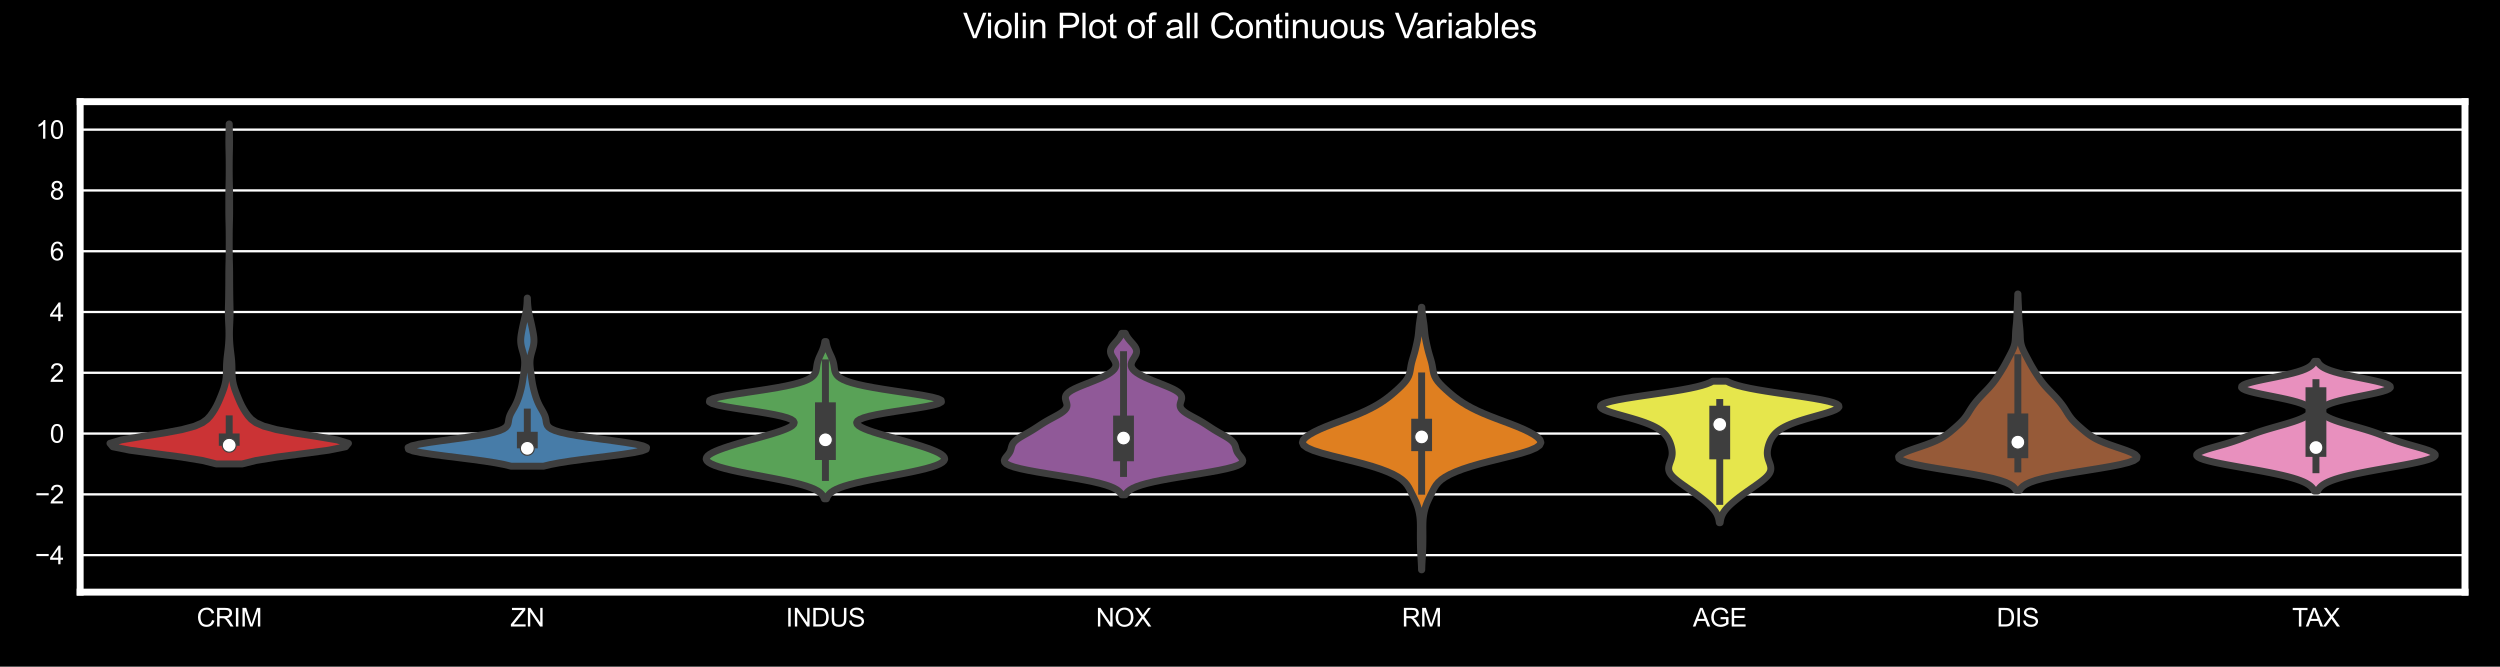 <?xml version="1.0" encoding="utf-8" standalone="no"?>
<!DOCTYPE svg PUBLIC "-//W3C//DTD SVG 1.1//EN"
  "http://www.w3.org/Graphics/SVG/1.1/DTD/svg11.dtd">
<svg xmlns:xlink="http://www.w3.org/1999/xlink" width="1080pt" height="288pt" viewBox="0 0 1080 288" xmlns="http://www.w3.org/2000/svg" version="1.1">
 <defs>
  <style type="text/css">*{stroke-linejoin: round; stroke-linecap: butt}</style>
 </defs>
 <g id="figure_1">
  <g id="patch_1">
   <path d="M 0 288 
L 1080 288 
L 1080 0 
L 0 0 
z
"/>
  </g>
  <g id="axes_1">
   <g id="patch_2">
    <path d="M 34.63 255.8 
L 1064.88 255.8 
L 1064.88 43.92 
L 34.63 43.92 
z
"/>
   </g>
   <g id="matplotlib.axis_1">
    <g id="xtick_1">
     <g id="text_1">
      <!-- CRIM -->
      <g style="fill: #ffffff" transform="translate(84.967 270.674) scale(0.11 -0.11)">
       <defs>
        <path id="ArialMT-43" d="M 3763 1606 
L 4369 1453 
Q 4178 706 3683 314 
Q 3188 -78 2472 -78 
Q 1731 -78 1267 223 
Q 803 525 561 1097 
Q 319 1669 319 2325 
Q 319 3041 592 3573 
Q 866 4106 1370 4382 
Q 1875 4659 2481 4659 
Q 3169 4659 3637 4309 
Q 4106 3959 4291 3325 
L 3694 3184 
Q 3534 3684 3231 3912 
Q 2928 4141 2469 4141 
Q 1941 4141 1586 3887 
Q 1231 3634 1087 3207 
Q 944 2781 944 2328 
Q 944 1744 1114 1308 
Q 1284 872 1643 656 
Q 2003 441 2422 441 
Q 2931 441 3284 734 
Q 3638 1028 3763 1606 
z
" transform="scale(0.016)"/>
        <path id="ArialMT-52" d="M 503 0 
L 503 4581 
L 2534 4581 
Q 3147 4581 3465 4457 
Q 3784 4334 3975 4021 
Q 4166 3709 4166 3331 
Q 4166 2844 3850 2509 
Q 3534 2175 2875 2084 
Q 3116 1969 3241 1856 
Q 3506 1613 3744 1247 
L 4541 0 
L 3778 0 
L 3172 953 
Q 2906 1366 2734 1584 
Q 2563 1803 2427 1890 
Q 2291 1978 2150 2013 
Q 2047 2034 1813 2034 
L 1109 2034 
L 1109 0 
L 503 0 
z
M 1109 2559 
L 2413 2559 
Q 2828 2559 3062 2645 
Q 3297 2731 3419 2920 
Q 3541 3109 3541 3331 
Q 3541 3656 3305 3865 
Q 3069 4075 2559 4075 
L 1109 4075 
L 1109 2559 
z
" transform="scale(0.016)"/>
        <path id="ArialMT-49" d="M 597 0 
L 597 4581 
L 1203 4581 
L 1203 0 
L 597 0 
z
" transform="scale(0.016)"/>
        <path id="ArialMT-4d" d="M 475 0 
L 475 4581 
L 1388 4581 
L 2472 1338 
Q 2622 884 2691 659 
Q 2769 909 2934 1394 
L 4031 4581 
L 4847 4581 
L 4847 0 
L 4263 0 
L 4263 3834 
L 2931 0 
L 2384 0 
L 1059 3900 
L 1059 0 
L 475 0 
z
" transform="scale(0.016)"/>
       </defs>
       <use xlink:href="#ArialMT-43"/>
       <use xlink:href="#ArialMT-52" x="72.217"/>
       <use xlink:href="#ArialMT-49" x="144.434"/>
       <use xlink:href="#ArialMT-4d" x="172.217"/>
      </g>
     </g>
    </g>
    <g id="xtick_2">
     <g id="text_2">
      <!-- ZN -->
      <g style="fill: #ffffff" transform="translate(220.471 270.674) scale(0.11 -0.11)">
       <defs>
        <path id="ArialMT-5a" d="M 128 0 
L 128 563 
L 2475 3497 
Q 2725 3809 2950 4041 
L 394 4041 
L 394 4581 
L 3675 4581 
L 3675 4041 
L 1103 863 
L 825 541 
L 3750 541 
L 3750 0 
L 128 0 
z
" transform="scale(0.016)"/>
        <path id="ArialMT-4e" d="M 488 0 
L 488 4581 
L 1109 4581 
L 3516 984 
L 3516 4581 
L 4097 4581 
L 4097 0 
L 3475 0 
L 1069 3600 
L 1069 0 
L 488 0 
z
" transform="scale(0.016)"/>
       </defs>
       <use xlink:href="#ArialMT-5a"/>
       <use xlink:href="#ArialMT-4e" x="61.084"/>
      </g>
     </g>
    </g>
    <g id="xtick_3">
     <g id="text_3">
      <!-- INDUS -->
      <g style="fill: #ffffff" transform="translate(339.47 270.674) scale(0.11 -0.11)">
       <defs>
        <path id="ArialMT-44" d="M 494 0 
L 494 4581 
L 2072 4581 
Q 2606 4581 2888 4516 
Q 3281 4425 3559 4188 
Q 3922 3881 4101 3404 
Q 4281 2928 4281 2316 
Q 4281 1794 4159 1391 
Q 4038 988 3847 723 
Q 3656 459 3429 307 
Q 3203 156 2883 78 
Q 2563 0 2147 0 
L 494 0 
z
M 1100 541 
L 2078 541 
Q 2531 541 2789 625 
Q 3047 709 3200 863 
Q 3416 1078 3536 1442 
Q 3656 1806 3656 2325 
Q 3656 3044 3420 3430 
Q 3184 3816 2847 3947 
Q 2603 4041 2063 4041 
L 1100 4041 
L 1100 541 
z
" transform="scale(0.016)"/>
        <path id="ArialMT-55" d="M 3500 4581 
L 4106 4581 
L 4106 1934 
Q 4106 1244 3950 837 
Q 3794 431 3386 176 
Q 2978 -78 2316 -78 
Q 1672 -78 1262 144 
Q 853 366 678 786 
Q 503 1206 503 1934 
L 503 4581 
L 1109 4581 
L 1109 1938 
Q 1109 1341 1220 1058 
Q 1331 775 1601 622 
Q 1872 469 2263 469 
Q 2931 469 3215 772 
Q 3500 1075 3500 1938 
L 3500 4581 
z
" transform="scale(0.016)"/>
        <path id="ArialMT-53" d="M 288 1472 
L 859 1522 
Q 900 1178 1048 958 
Q 1197 738 1509 602 
Q 1822 466 2213 466 
Q 2559 466 2825 569 
Q 3091 672 3220 851 
Q 3350 1031 3350 1244 
Q 3350 1459 3225 1620 
Q 3100 1781 2813 1891 
Q 2628 1963 1997 2114 
Q 1366 2266 1113 2400 
Q 784 2572 623 2826 
Q 463 3081 463 3397 
Q 463 3744 659 4045 
Q 856 4347 1234 4503 
Q 1613 4659 2075 4659 
Q 2584 4659 2973 4495 
Q 3363 4331 3572 4012 
Q 3781 3694 3797 3291 
L 3216 3247 
Q 3169 3681 2898 3903 
Q 2628 4125 2100 4125 
Q 1550 4125 1298 3923 
Q 1047 3722 1047 3438 
Q 1047 3191 1225 3031 
Q 1400 2872 2139 2705 
Q 2878 2538 3153 2413 
Q 3553 2228 3743 1945 
Q 3934 1663 3934 1294 
Q 3934 928 3725 604 
Q 3516 281 3123 101 
Q 2731 -78 2241 -78 
Q 1619 -78 1198 103 
Q 778 284 539 648 
Q 300 1013 288 1472 
z
" transform="scale(0.016)"/>
       </defs>
       <use xlink:href="#ArialMT-49"/>
       <use xlink:href="#ArialMT-4e" x="27.783"/>
       <use xlink:href="#ArialMT-44" x="100"/>
       <use xlink:href="#ArialMT-55" x="172.217"/>
       <use xlink:href="#ArialMT-53" x="244.434"/>
      </g>
     </g>
    </g>
    <g id="xtick_4">
     <g id="text_4">
      <!-- NOX -->
      <g style="fill: #ffffff" transform="translate(473.446 270.674) scale(0.11 -0.11)">
       <defs>
        <path id="ArialMT-4f" d="M 309 2231 
Q 309 3372 921 4017 
Q 1534 4663 2503 4663 
Q 3138 4663 3647 4359 
Q 4156 4056 4423 3514 
Q 4691 2972 4691 2284 
Q 4691 1588 4409 1038 
Q 4128 488 3612 205 
Q 3097 -78 2500 -78 
Q 1853 -78 1343 234 
Q 834 547 571 1087 
Q 309 1628 309 2231 
z
M 934 2222 
Q 934 1394 1379 917 
Q 1825 441 2497 441 
Q 3181 441 3623 922 
Q 4066 1403 4066 2288 
Q 4066 2847 3877 3264 
Q 3688 3681 3323 3911 
Q 2959 4141 2506 4141 
Q 1863 4141 1398 3698 
Q 934 3256 934 2222 
z
" transform="scale(0.016)"/>
        <path id="ArialMT-58" d="M 28 0 
L 1800 2388 
L 238 4581 
L 959 4581 
L 1791 3406 
Q 2050 3041 2159 2844 
Q 2313 3094 2522 3366 
L 3444 4581 
L 4103 4581 
L 2494 2422 
L 4228 0 
L 3478 0 
L 2325 1634 
Q 2228 1775 2125 1941 
Q 1972 1691 1906 1597 
L 756 0 
L 28 0 
z
" transform="scale(0.016)"/>
       </defs>
       <use xlink:href="#ArialMT-4e"/>
       <use xlink:href="#ArialMT-4f" x="72.217"/>
       <use xlink:href="#ArialMT-58" x="150"/>
      </g>
     </g>
    </g>
    <g id="xtick_5">
     <g id="text_5">
      <!-- RM -->
      <g style="fill: #ffffff" transform="translate(605.592 270.674) scale(0.11 -0.11)">
       <use xlink:href="#ArialMT-52"/>
       <use xlink:href="#ArialMT-4d" x="72.217"/>
      </g>
     </g>
    </g>
    <g id="xtick_6">
     <g id="text_6">
      <!-- AGE -->
      <g style="fill: #ffffff" transform="translate(731.312 270.674) scale(0.11 -0.11)">
       <defs>
        <path id="ArialMT-41" d="M -9 0 
L 1750 4581 
L 2403 4581 
L 4278 0 
L 3588 0 
L 3053 1388 
L 1138 1388 
L 634 0 
L -9 0 
z
M 1313 1881 
L 2866 1881 
L 2388 3150 
Q 2169 3728 2063 4100 
Q 1975 3659 1816 3225 
L 1313 1881 
z
" transform="scale(0.016)"/>
        <path id="ArialMT-47" d="M 2638 1797 
L 2638 2334 
L 4578 2338 
L 4578 638 
Q 4131 281 3656 101 
Q 3181 -78 2681 -78 
Q 2006 -78 1454 211 
Q 903 500 622 1047 
Q 341 1594 341 2269 
Q 341 2938 620 3517 
Q 900 4097 1425 4378 
Q 1950 4659 2634 4659 
Q 3131 4659 3532 4498 
Q 3934 4338 4162 4050 
Q 4391 3763 4509 3300 
L 3963 3150 
Q 3859 3500 3706 3700 
Q 3553 3900 3268 4020 
Q 2984 4141 2638 4141 
Q 2222 4141 1919 4014 
Q 1616 3888 1430 3681 
Q 1244 3475 1141 3228 
Q 966 2803 966 2306 
Q 966 1694 1177 1281 
Q 1388 869 1791 669 
Q 2194 469 2647 469 
Q 3041 469 3416 620 
Q 3791 772 3984 944 
L 3984 1797 
L 2638 1797 
z
" transform="scale(0.016)"/>
        <path id="ArialMT-45" d="M 506 0 
L 506 4581 
L 3819 4581 
L 3819 4041 
L 1113 4041 
L 1113 2638 
L 3647 2638 
L 3647 2100 
L 1113 2100 
L 1113 541 
L 3925 541 
L 3925 0 
L 506 0 
z
" transform="scale(0.016)"/>
       </defs>
       <use xlink:href="#ArialMT-41"/>
       <use xlink:href="#ArialMT-47" x="66.699"/>
       <use xlink:href="#ArialMT-45" x="144.482"/>
      </g>
     </g>
    </g>
    <g id="xtick_7">
     <g id="text_7">
      <!-- DIS -->
      <g style="fill: #ffffff" transform="translate(862.539 270.674) scale(0.11 -0.11)">
       <use xlink:href="#ArialMT-44"/>
       <use xlink:href="#ArialMT-49" x="72.217"/>
       <use xlink:href="#ArialMT-53" x="100"/>
      </g>
     </g>
    </g>
    <g id="xtick_8">
     <g id="text_8">
      <!-- TAX -->
      <g style="fill: #ffffff" transform="translate(990.198 270.674) scale(0.11 -0.11)">
       <defs>
        <path id="ArialMT-54" d="M 1659 0 
L 1659 4041 
L 150 4041 
L 150 4581 
L 3781 4581 
L 3781 4041 
L 2266 4041 
L 2266 0 
L 1659 0 
z
" transform="scale(0.016)"/>
       </defs>
       <use xlink:href="#ArialMT-54"/>
       <use xlink:href="#ArialMT-41" x="53.709"/>
       <use xlink:href="#ArialMT-58" x="120.408"/>
      </g>
     </g>
    </g>
   </g>
   <g id="matplotlib.axis_2">
    <g id="ytick_1">
     <g id="line2d_1">
      <path d="M 34.63 239.819 
L 1064.88 239.819 
" clip-path="url(#p42e181ce42)" style="fill: none; stroke: #ffffff"/>
     </g>
     <g id="text_9">
      <!-- −4 -->
      <g style="fill: #ffffff" transform="translate(15.088 243.756) scale(0.11 -0.11)">
       <defs>
        <path id="ArialMT-2212" d="M 3381 1997 
L 356 1997 
L 356 2522 
L 3381 2522 
L 3381 1997 
z
" transform="scale(0.016)"/>
        <path id="ArialMT-34" d="M 2069 0 
L 2069 1097 
L 81 1097 
L 81 1613 
L 2172 4581 
L 2631 4581 
L 2631 1613 
L 3250 1613 
L 3250 1097 
L 2631 1097 
L 2631 0 
L 2069 0 
z
M 2069 1613 
L 2069 3678 
L 634 1613 
L 2069 1613 
z
" transform="scale(0.016)"/>
       </defs>
       <use xlink:href="#ArialMT-2212"/>
       <use xlink:href="#ArialMT-34" x="58.398"/>
      </g>
     </g>
    </g>
    <g id="ytick_2">
     <g id="line2d_2">
      <path d="M 34.63 213.56 
L 1064.88 213.56 
" clip-path="url(#p42e181ce42)" style="fill: none; stroke: #ffffff"/>
     </g>
     <g id="text_10">
      <!-- −2 -->
      <g style="fill: #ffffff" transform="translate(15.088 217.497) scale(0.11 -0.11)">
       <defs>
        <path id="ArialMT-32" d="M 3222 541 
L 3222 0 
L 194 0 
Q 188 203 259 391 
Q 375 700 629 1000 
Q 884 1300 1366 1694 
Q 2113 2306 2375 2664 
Q 2638 3022 2638 3341 
Q 2638 3675 2398 3904 
Q 2159 4134 1775 4134 
Q 1369 4134 1125 3890 
Q 881 3647 878 3216 
L 300 3275 
Q 359 3922 746 4261 
Q 1134 4600 1788 4600 
Q 2447 4600 2831 4234 
Q 3216 3869 3216 3328 
Q 3216 3053 3103 2787 
Q 2991 2522 2730 2228 
Q 2469 1934 1863 1422 
Q 1356 997 1212 845 
Q 1069 694 975 541 
L 3222 541 
z
" transform="scale(0.016)"/>
       </defs>
       <use xlink:href="#ArialMT-2212"/>
       <use xlink:href="#ArialMT-32" x="58.398"/>
      </g>
     </g>
    </g>
    <g id="ytick_3">
     <g id="line2d_3">
      <path d="M 34.63 187.301 
L 1064.88 187.301 
" clip-path="url(#p42e181ce42)" style="fill: none; stroke: #ffffff"/>
     </g>
     <g id="text_11">
      <!-- 0 -->
      <g style="fill: #ffffff" transform="translate(21.513 191.238) scale(0.11 -0.11)">
       <defs>
        <path id="ArialMT-30" d="M 266 2259 
Q 266 3072 433 3567 
Q 600 4063 929 4331 
Q 1259 4600 1759 4600 
Q 2128 4600 2406 4451 
Q 2684 4303 2865 4023 
Q 3047 3744 3150 3342 
Q 3253 2941 3253 2259 
Q 3253 1453 3087 958 
Q 2922 463 2592 192 
Q 2263 -78 1759 -78 
Q 1097 -78 719 397 
Q 266 969 266 2259 
z
M 844 2259 
Q 844 1131 1108 757 
Q 1372 384 1759 384 
Q 2147 384 2411 759 
Q 2675 1134 2675 2259 
Q 2675 3391 2411 3762 
Q 2147 4134 1753 4134 
Q 1366 4134 1134 3806 
Q 844 3388 844 2259 
z
" transform="scale(0.016)"/>
       </defs>
       <use xlink:href="#ArialMT-30"/>
      </g>
     </g>
    </g>
    <g id="ytick_4">
     <g id="line2d_4">
      <path d="M 34.63 161.042 
L 1064.88 161.042 
" clip-path="url(#p42e181ce42)" style="fill: none; stroke: #ffffff"/>
     </g>
     <g id="text_12">
      <!-- 2 -->
      <g style="fill: #ffffff" transform="translate(21.513 164.979) scale(0.11 -0.11)">
       <use xlink:href="#ArialMT-32"/>
      </g>
     </g>
    </g>
    <g id="ytick_5">
     <g id="line2d_5">
      <path d="M 34.63 134.783 
L 1064.88 134.783 
" clip-path="url(#p42e181ce42)" style="fill: none; stroke: #ffffff"/>
     </g>
     <g id="text_13">
      <!-- 4 -->
      <g style="fill: #ffffff" transform="translate(21.513 138.72) scale(0.11 -0.11)">
       <use xlink:href="#ArialMT-34"/>
      </g>
     </g>
    </g>
    <g id="ytick_6">
     <g id="line2d_6">
      <path d="M 34.63 108.524 
L 1064.88 108.524 
" clip-path="url(#p42e181ce42)" style="fill: none; stroke: #ffffff"/>
     </g>
     <g id="text_14">
      <!-- 6 -->
      <g style="fill: #ffffff" transform="translate(21.513 112.461) scale(0.11 -0.11)">
       <defs>
        <path id="ArialMT-36" d="M 3184 3459 
L 2625 3416 
Q 2550 3747 2413 3897 
Q 2184 4138 1850 4138 
Q 1581 4138 1378 3988 
Q 1113 3794 959 3422 
Q 806 3050 800 2363 
Q 1003 2672 1297 2822 
Q 1591 2972 1913 2972 
Q 2475 2972 2870 2558 
Q 3266 2144 3266 1488 
Q 3266 1056 3080 686 
Q 2894 316 2569 119 
Q 2244 -78 1831 -78 
Q 1128 -78 684 439 
Q 241 956 241 2144 
Q 241 3472 731 4075 
Q 1159 4600 1884 4600 
Q 2425 4600 2770 4297 
Q 3116 3994 3184 3459 
z
M 888 1484 
Q 888 1194 1011 928 
Q 1134 663 1356 523 
Q 1578 384 1822 384 
Q 2178 384 2434 671 
Q 2691 959 2691 1453 
Q 2691 1928 2437 2201 
Q 2184 2475 1800 2475 
Q 1419 2475 1153 2201 
Q 888 1928 888 1484 
z
" transform="scale(0.016)"/>
       </defs>
       <use xlink:href="#ArialMT-36"/>
      </g>
     </g>
    </g>
    <g id="ytick_7">
     <g id="line2d_7">
      <path d="M 34.63 82.265 
L 1064.88 82.265 
" clip-path="url(#p42e181ce42)" style="fill: none; stroke: #ffffff"/>
     </g>
     <g id="text_15">
      <!-- 8 -->
      <g style="fill: #ffffff" transform="translate(21.513 86.202) scale(0.11 -0.11)">
       <defs>
        <path id="ArialMT-38" d="M 1131 2484 
Q 781 2613 612 2850 
Q 444 3088 444 3419 
Q 444 3919 803 4259 
Q 1163 4600 1759 4600 
Q 2359 4600 2725 4251 
Q 3091 3903 3091 3403 
Q 3091 3084 2923 2848 
Q 2756 2613 2416 2484 
Q 2838 2347 3058 2040 
Q 3278 1734 3278 1309 
Q 3278 722 2862 322 
Q 2447 -78 1769 -78 
Q 1091 -78 675 323 
Q 259 725 259 1325 
Q 259 1772 486 2073 
Q 713 2375 1131 2484 
z
M 1019 3438 
Q 1019 3113 1228 2906 
Q 1438 2700 1772 2700 
Q 2097 2700 2305 2904 
Q 2513 3109 2513 3406 
Q 2513 3716 2298 3927 
Q 2084 4138 1766 4138 
Q 1444 4138 1231 3931 
Q 1019 3725 1019 3438 
z
M 838 1322 
Q 838 1081 952 856 
Q 1066 631 1291 507 
Q 1516 384 1775 384 
Q 2178 384 2440 643 
Q 2703 903 2703 1303 
Q 2703 1709 2433 1975 
Q 2163 2241 1756 2241 
Q 1359 2241 1098 1978 
Q 838 1716 838 1322 
z
" transform="scale(0.016)"/>
       </defs>
       <use xlink:href="#ArialMT-38"/>
      </g>
     </g>
    </g>
    <g id="ytick_8">
     <g id="line2d_8">
      <path d="M 34.63 56.006 
L 1064.88 56.006 
" clip-path="url(#p42e181ce42)" style="fill: none; stroke: #ffffff"/>
     </g>
     <g id="text_16">
      <!-- 10 -->
      <g style="fill: #ffffff" transform="translate(15.396 59.943) scale(0.11 -0.11)">
       <defs>
        <path id="ArialMT-31" d="M 2384 0 
L 1822 0 
L 1822 3584 
Q 1619 3391 1289 3197 
Q 959 3003 697 2906 
L 697 3450 
Q 1169 3672 1522 3987 
Q 1875 4303 2022 4600 
L 2384 4600 
L 2384 0 
z
" transform="scale(0.016)"/>
       </defs>
       <use xlink:href="#ArialMT-31"/>
       <use xlink:href="#ArialMT-30" x="55.615"/>
      </g>
     </g>
    </g>
   </g>
   <g id="PolyCollection_1">
    <defs>
     <path id="m90d6e4ce83" d="M 104.605 -87.581 
L 93.436 -87.581 
L 87.485 -89.064 
L 78.397 -90.548 
L 67.073 -92.031 
L 56.063 -93.515 
L 48.733 -94.998 
L 47.508 -96.482 
L 52.43 -97.965 
L 61.217 -99.449 
L 70.735 -100.932 
L 78.646 -102.416 
L 84.115 -103.899 
L 87.475 -105.383 
L 89.493 -106.866 
L 90.843 -108.35 
L 91.908 -109.833 
L 92.834 -111.317 
L 93.647 -112.8 
L 94.356 -114.284 
L 94.994 -115.767 
L 95.6 -117.251 
L 96.181 -118.734 
L 96.71 -120.218 
L 97.148 -121.702 
L 97.466 -123.185 
L 97.667 -124.669 
L 97.771 -126.152 
L 97.813 -127.636 
L 97.834 -129.119 
L 97.875 -130.603 
L 97.964 -132.086 
L 98.106 -133.57 
L 98.282 -135.053 
L 98.463 -136.537 
L 98.626 -138.02 
L 98.756 -139.504 
L 98.85 -140.987 
L 98.907 -142.471 
L 98.924 -143.954 
L 98.904 -145.438 
L 98.851 -146.921 
L 98.778 -148.405 
L 98.706 -149.888 
L 98.656 -151.372 
L 98.638 -152.855 
L 98.65 -154.339 
L 98.682 -155.822 
L 98.719 -157.306 
L 98.751 -158.79 
L 98.774 -160.273 
L 98.792 -161.757 
L 98.808 -163.24 
L 98.823 -164.724 
L 98.834 -166.207 
L 98.838 -167.691 
L 98.84 -169.174 
L 98.848 -170.658 
L 98.868 -172.141 
L 98.9 -173.625 
L 98.937 -175.108 
L 98.97 -176.592 
L 98.994 -178.075 
L 99.009 -179.559 
L 99.016 -181.042 
L 99.019 -182.526 
L 99.019 -184.009 
L 99.016 -185.493 
L 99.008 -186.976 
L 98.993 -188.46 
L 98.969 -189.943 
L 98.935 -191.427 
L 98.899 -192.911 
L 98.868 -194.394 
L 98.851 -195.878 
L 98.847 -197.361 
L 98.848 -198.845 
L 98.849 -200.328 
L 98.847 -201.812 
L 98.849 -203.295 
L 98.863 -204.779 
L 98.89 -206.262 
L 98.926 -207.746 
L 98.961 -209.229 
L 98.988 -210.713 
L 99.005 -212.196 
L 99.014 -213.68 
L 99.017 -215.163 
L 99.015 -216.647 
L 99.008 -218.13 
L 98.993 -219.614 
L 98.968 -221.097 
L 98.935 -222.581 
L 98.9 -224.064 
L 98.875 -225.548 
L 98.868 -227.031 
L 98.884 -228.515 
L 98.914 -229.999 
L 98.949 -231.482 
L 98.979 -232.966 
L 99 -234.449 
L 99.041 -234.449 
L 99.041 -234.449 
L 99.062 -232.966 
L 99.092 -231.482 
L 99.127 -229.999 
L 99.158 -228.515 
L 99.173 -227.031 
L 99.166 -225.548 
L 99.141 -224.064 
L 99.106 -222.581 
L 99.073 -221.097 
L 99.049 -219.614 
L 99.034 -218.13 
L 99.026 -216.647 
L 99.025 -215.163 
L 99.027 -213.68 
L 99.036 -212.196 
L 99.053 -210.713 
L 99.08 -209.229 
L 99.115 -207.746 
L 99.151 -206.262 
L 99.179 -204.779 
L 99.192 -203.295 
L 99.194 -201.812 
L 99.192 -200.328 
L 99.193 -198.845 
L 99.195 -197.361 
L 99.19 -195.878 
L 99.173 -194.394 
L 99.142 -192.911 
L 99.106 -191.427 
L 99.073 -189.943 
L 99.048 -188.46 
L 99.033 -186.976 
L 99.026 -185.493 
L 99.023 -184.009 
L 99.023 -182.526 
L 99.025 -181.042 
L 99.033 -179.559 
L 99.047 -178.075 
L 99.071 -176.592 
L 99.104 -175.108 
L 99.141 -173.625 
L 99.173 -172.141 
L 99.193 -170.658 
L 99.201 -169.174 
L 99.203 -167.691 
L 99.207 -166.207 
L 99.218 -164.724 
L 99.233 -163.24 
L 99.249 -161.757 
L 99.267 -160.273 
L 99.291 -158.79 
L 99.323 -157.306 
L 99.359 -155.822 
L 99.391 -154.339 
L 99.404 -152.855 
L 99.385 -151.372 
L 99.335 -149.888 
L 99.263 -148.405 
L 99.191 -146.921 
L 99.137 -145.438 
L 99.117 -143.954 
L 99.135 -142.471 
L 99.191 -140.987 
L 99.285 -139.504 
L 99.416 -138.02 
L 99.578 -136.537 
L 99.759 -135.053 
L 99.935 -133.57 
L 100.077 -132.086 
L 100.166 -130.603 
L 100.207 -129.119 
L 100.228 -127.636 
L 100.27 -126.152 
L 100.374 -124.669 
L 100.575 -123.185 
L 100.894 -121.702 
L 101.331 -120.218 
L 101.86 -118.734 
L 102.442 -117.251 
L 103.047 -115.767 
L 103.685 -114.284 
L 104.394 -112.8 
L 105.207 -111.317 
L 106.133 -109.833 
L 107.199 -108.35 
L 108.548 -106.866 
L 110.567 -105.383 
L 113.926 -103.899 
L 119.395 -102.416 
L 127.307 -100.932 
L 136.824 -99.449 
L 145.611 -97.965 
L 150.533 -96.482 
L 149.308 -94.998 
L 141.978 -93.515 
L 130.969 -92.031 
L 119.644 -90.548 
L 110.556 -89.064 
L 104.605 -87.581 
z
" style="stroke: #3e3e3e; stroke-width: 3"/>
    </defs>
    <g clip-path="url(#p42e181ce42)">
     <use xlink:href="#m90d6e4ce83" x="0" y="288" style="fill: #cb3335; stroke: #3e3e3e; stroke-width: 3"/>
    </g>
   </g>
   <g id="PolyCollection_2">
    <defs>
     <path id="m9c8d0efba3" d="M 234.748 -86.591 
L 220.855 -86.591 
L 217.824 -87.325 
L 213.978 -88.058 
L 209.328 -88.792 
L 203.989 -89.526 
L 198.194 -90.26 
L 192.291 -90.993 
L 186.715 -91.727 
L 181.939 -92.461 
L 178.406 -93.195 
L 176.461 -93.928 
L 176.289 -94.662 
L 177.888 -95.396 
L 181.061 -96.13 
L 185.457 -96.863 
L 190.622 -97.597 
L 196.077 -98.331 
L 201.38 -99.065 
L 206.18 -99.798 
L 210.245 -100.532 
L 213.472 -101.266 
L 215.866 -102 
L 217.514 -102.733 
L 218.557 -103.467 
L 219.155 -104.201 
L 219.464 -104.935 
L 219.62 -105.669 
L 219.726 -106.402 
L 219.855 -107.136 
L 220.045 -107.87 
L 220.31 -108.604 
L 220.645 -109.337 
L 221.03 -110.071 
L 221.445 -110.805 
L 221.867 -111.539 
L 222.277 -112.272 
L 222.664 -113.006 
L 223.02 -113.74 
L 223.344 -114.474 
L 223.638 -115.207 
L 223.907 -115.941 
L 224.154 -116.675 
L 224.384 -117.409 
L 224.6 -118.142 
L 224.805 -118.876 
L 224.997 -119.61 
L 225.178 -120.344 
L 225.344 -121.077 
L 225.496 -121.811 
L 225.634 -122.545 
L 225.757 -123.279 
L 225.87 -124.012 
L 225.975 -124.746 
L 226.075 -125.48 
L 226.174 -126.214 
L 226.272 -126.947 
L 226.368 -127.681 
L 226.461 -128.415 
L 226.543 -129.149 
L 226.609 -129.882 
L 226.652 -130.616 
L 226.664 -131.35 
L 226.639 -132.084 
L 226.574 -132.817 
L 226.467 -133.551 
L 226.322 -134.285 
L 226.143 -135.019 
L 225.941 -135.752 
L 225.727 -136.486 
L 225.516 -137.22 
L 225.321 -137.954 
L 225.158 -138.687 
L 225.035 -139.421 
L 224.959 -140.155 
L 224.933 -140.889 
L 224.953 -141.623 
L 225.014 -142.356 
L 225.106 -143.09 
L 225.222 -143.824 
L 225.352 -144.558 
L 225.493 -145.291 
L 225.639 -146.025 
L 225.791 -146.759 
L 225.948 -147.493 
L 226.111 -148.226 
L 226.278 -148.96 
L 226.45 -149.694 
L 226.623 -150.428 
L 226.793 -151.161 
L 226.956 -151.895 
L 227.109 -152.629 
L 227.247 -153.363 
L 227.368 -154.096 
L 227.471 -154.83 
L 227.556 -155.564 
L 227.624 -156.298 
L 227.677 -157.031 
L 227.716 -157.765 
L 227.745 -158.499 
L 227.765 -159.233 
L 227.839 -159.233 
L 227.839 -159.233 
L 227.859 -158.499 
L 227.888 -157.765 
L 227.927 -157.031 
L 227.98 -156.298 
L 228.048 -155.564 
L 228.133 -154.83 
L 228.236 -154.096 
L 228.357 -153.363 
L 228.495 -152.629 
L 228.648 -151.895 
L 228.811 -151.161 
L 228.981 -150.428 
L 229.154 -149.694 
L 229.325 -148.96 
L 229.493 -148.226 
L 229.656 -147.493 
L 229.813 -146.759 
L 229.965 -146.025 
L 230.111 -145.291 
L 230.251 -144.558 
L 230.382 -143.824 
L 230.497 -143.09 
L 230.59 -142.356 
L 230.65 -141.623 
L 230.671 -140.889 
L 230.645 -140.155 
L 230.569 -139.421 
L 230.446 -138.687 
L 230.282 -137.954 
L 230.088 -137.22 
L 229.877 -136.486 
L 229.663 -135.752 
L 229.461 -135.019 
L 229.282 -134.285 
L 229.137 -133.551 
L 229.03 -132.817 
L 228.965 -132.084 
L 228.94 -131.35 
L 228.952 -130.616 
L 228.995 -129.882 
L 229.061 -129.149 
L 229.143 -128.415 
L 229.235 -127.681 
L 229.332 -126.947 
L 229.43 -126.214 
L 229.528 -125.48 
L 229.629 -124.746 
L 229.734 -124.012 
L 229.846 -123.279 
L 229.97 -122.545 
L 230.108 -121.811 
L 230.26 -121.077 
L 230.426 -120.344 
L 230.606 -119.61 
L 230.799 -118.876 
L 231.003 -118.142 
L 231.22 -117.409 
L 231.45 -116.675 
L 231.697 -115.941 
L 231.965 -115.207 
L 232.26 -114.474 
L 232.584 -113.74 
L 232.94 -113.006 
L 233.327 -112.272 
L 233.737 -111.539 
L 234.159 -110.805 
L 234.573 -110.071 
L 234.959 -109.337 
L 235.293 -108.604 
L 235.559 -107.87 
L 235.749 -107.136 
L 235.878 -106.402 
L 235.984 -105.669 
L 236.14 -104.935 
L 236.449 -104.201 
L 237.047 -103.467 
L 238.09 -102.733 
L 239.738 -102 
L 242.131 -101.266 
L 245.358 -100.532 
L 249.424 -99.798 
L 254.224 -99.065 
L 259.526 -98.331 
L 264.981 -97.597 
L 270.147 -96.863 
L 274.543 -96.13 
L 277.716 -95.396 
L 279.314 -94.662 
L 279.143 -93.928 
L 277.197 -93.195 
L 273.665 -92.461 
L 268.889 -91.727 
L 263.313 -90.993 
L 257.409 -90.26 
L 251.614 -89.526 
L 246.275 -88.792 
L 241.626 -88.058 
L 237.78 -87.325 
L 234.748 -86.591 
z
" style="stroke: #3e3e3e; stroke-width: 3"/>
    </defs>
    <g clip-path="url(#p42e181ce42)">
     <use xlink:href="#m9c8d0efba3" x="0" y="288" style="fill: #477ca8; stroke: #3e3e3e; stroke-width: 3"/>
    </g>
   </g>
   <g id="PolyCollection_3">
    <defs>
     <path id="m9d7463441f" d="M 357.05 -72.513 
L 356.116 -72.513 
L 355.852 -73.2 
L 355.468 -73.886 
L 354.927 -74.572 
L 354.185 -75.259 
L 353.197 -75.945 
L 351.919 -76.631 
L 350.312 -77.318 
L 348.349 -78.004 
L 346.018 -78.69 
L 343.326 -79.377 
L 340.304 -80.063 
L 337.004 -80.749 
L 333.497 -81.436 
L 329.872 -82.122 
L 326.224 -82.808 
L 322.654 -83.495 
L 319.255 -84.181 
L 316.111 -84.867 
L 313.291 -85.554 
L 310.848 -86.24 
L 308.817 -86.926 
L 307.221 -87.613 
L 306.068 -88.299 
L 305.355 -88.985 
L 305.071 -89.672 
L 305.196 -90.358 
L 305.705 -91.044 
L 306.566 -91.731 
L 307.742 -92.417 
L 309.196 -93.103 
L 310.887 -93.79 
L 312.777 -94.476 
L 314.83 -95.162 
L 317.014 -95.849 
L 319.301 -96.535 
L 321.667 -97.221 
L 324.086 -97.908 
L 326.53 -98.594 
L 328.969 -99.28 
L 331.365 -99.967 
L 333.675 -100.653 
L 335.853 -101.339 
L 337.849 -102.026 
L 339.608 -102.712 
L 341.075 -103.398 
L 342.19 -104.085 
L 342.887 -104.771 
L 343.095 -105.457 
L 342.736 -106.144 
L 341.737 -106.83 
L 340.039 -107.516 
L 337.611 -108.203 
L 334.469 -108.889 
L 330.695 -109.575 
L 326.444 -110.262 
L 321.947 -110.948 
L 317.496 -111.634 
L 313.419 -112.321 
L 310.044 -113.007 
L 307.66 -113.693 
L 306.474 -114.38 
L 306.589 -115.066 
L 307.99 -115.752 
L 310.547 -116.439 
L 314.041 -117.125 
L 318.195 -117.811 
L 322.71 -118.498 
L 327.303 -119.184 
L 331.735 -119.87 
L 335.823 -120.557 
L 339.451 -121.243 
L 342.562 -121.929 
L 345.147 -122.616 
L 347.232 -123.302 
L 348.865 -123.988 
L 350.107 -124.675 
L 351.02 -125.361 
L 351.669 -126.047 
L 352.11 -126.734 
L 352.398 -127.42 
L 352.583 -128.106 
L 352.706 -128.793 
L 352.804 -129.479 
L 352.904 -130.165 
L 353.029 -130.852 
L 353.19 -131.538 
L 353.394 -132.224 
L 353.639 -132.911 
L 353.919 -133.597 
L 354.224 -134.283 
L 354.541 -134.97 
L 354.856 -135.656 
L 355.159 -136.342 
L 355.438 -137.029 
L 355.687 -137.715 
L 355.9 -138.401 
L 356.077 -139.088 
L 356.218 -139.774 
L 356.327 -140.46 
L 356.839 -140.46 
L 356.839 -140.46 
L 356.948 -139.774 
L 357.09 -139.088 
L 357.266 -138.401 
L 357.48 -137.715 
L 357.728 -137.029 
L 358.007 -136.342 
L 358.31 -135.656 
L 358.626 -134.97 
L 358.943 -134.283 
L 359.247 -133.597 
L 359.527 -132.911 
L 359.772 -132.224 
L 359.976 -131.538 
L 360.137 -130.852 
L 360.262 -130.165 
L 360.363 -129.479 
L 360.46 -128.793 
L 360.583 -128.106 
L 360.768 -127.42 
L 361.056 -126.734 
L 361.498 -126.047 
L 362.146 -125.361 
L 363.06 -124.675 
L 364.301 -123.988 
L 365.935 -123.302 
L 368.019 -122.616 
L 370.604 -121.929 
L 373.715 -121.243 
L 377.343 -120.557 
L 381.432 -119.87 
L 385.863 -119.184 
L 390.457 -118.498 
L 394.971 -117.811 
L 399.125 -117.125 
L 402.619 -116.439 
L 405.177 -115.752 
L 406.577 -115.066 
L 406.692 -114.38 
L 405.506 -113.693 
L 403.122 -113.007 
L 399.748 -112.321 
L 395.671 -111.634 
L 391.22 -110.948 
L 386.722 -110.262 
L 382.472 -109.575 
L 378.697 -108.889 
L 375.556 -108.203 
L 373.127 -107.516 
L 371.429 -106.83 
L 370.43 -106.144 
L 370.072 -105.457 
L 370.279 -104.771 
L 370.976 -104.085 
L 372.091 -103.398 
L 373.558 -102.712 
L 375.318 -102.026 
L 377.313 -101.339 
L 379.491 -100.653 
L 381.801 -99.967 
L 384.197 -99.28 
L 386.636 -98.594 
L 389.08 -97.908 
L 391.499 -97.221 
L 393.865 -96.535 
L 396.153 -95.849 
L 398.337 -95.162 
L 400.389 -94.476 
L 402.279 -93.79 
L 403.97 -93.103 
L 405.424 -92.417 
L 406.601 -91.731 
L 407.462 -91.044 
L 407.97 -90.358 
L 408.096 -89.672 
L 407.811 -88.985 
L 407.098 -88.299 
L 405.945 -87.613 
L 404.349 -86.926 
L 402.319 -86.24 
L 399.875 -85.554 
L 397.055 -84.867 
L 393.911 -84.181 
L 390.512 -83.495 
L 386.942 -82.808 
L 383.295 -82.122 
L 379.669 -81.436 
L 376.163 -80.749 
L 372.862 -80.063 
L 369.84 -79.377 
L 367.148 -78.69 
L 364.817 -78.004 
L 362.854 -77.318 
L 361.248 -76.631 
L 359.969 -75.945 
L 358.982 -75.259 
L 358.24 -74.572 
L 357.698 -73.886 
L 357.314 -73.2 
L 357.05 -72.513 
z
" style="stroke: #3e3e3e; stroke-width: 3"/>
    </defs>
    <g clip-path="url(#p42e181ce42)">
     <use xlink:href="#m9d7463441f" x="0" y="288" style="fill: #59a257; stroke: #3e3e3e; stroke-width: 3"/>
    </g>
   </g>
   <g id="PolyCollection_4">
    <defs>
     <path id="m6cd9b4a88e" d="M 486.172 -74.256 
L 484.556 -74.256 
L 484.105 -74.96 
L 483.455 -75.665 
L 482.55 -76.369 
L 481.327 -77.074 
L 479.726 -77.778 
L 477.694 -78.483 
L 475.194 -79.187 
L 472.215 -79.892 
L 468.777 -80.597 
L 464.937 -81.301 
L 460.792 -82.006 
L 456.474 -82.71 
L 452.143 -83.415 
L 447.976 -84.119 
L 444.148 -84.824 
L 440.815 -85.529 
L 438.097 -86.233 
L 436.062 -86.938 
L 434.718 -87.642 
L 434.016 -88.347 
L 433.852 -89.051 
L 434.087 -89.756 
L 434.567 -90.461 
L 435.145 -91.165 
L 435.703 -91.87 
L 436.164 -92.574 
L 436.501 -93.279 
L 436.732 -93.983 
L 436.911 -94.688 
L 437.11 -95.392 
L 437.407 -96.097 
L 437.864 -96.802 
L 438.517 -97.506 
L 439.371 -98.211 
L 440.402 -98.915 
L 441.561 -99.62 
L 442.791 -100.324 
L 444.033 -101.029 
L 445.244 -101.734 
L 446.402 -102.438 
L 447.508 -103.143 
L 448.582 -103.847 
L 449.657 -104.552 
L 450.768 -105.256 
L 451.941 -105.961 
L 453.181 -106.666 
L 454.475 -107.37 
L 455.784 -108.075 
L 457.056 -108.779 
L 458.227 -109.484 
L 459.234 -110.188 
L 460.028 -110.893 
L 460.577 -111.597 
L 460.875 -112.302 
L 460.947 -113.007 
L 460.842 -113.711 
L 460.632 -114.416 
L 460.405 -115.12 
L 460.252 -115.825 
L 460.257 -116.529 
L 460.489 -117.234 
L 460.994 -117.939 
L 461.793 -118.643 
L 462.877 -119.348 
L 464.214 -120.052 
L 465.757 -120.757 
L 467.445 -121.461 
L 469.215 -122.166 
L 471.007 -122.87 
L 472.768 -123.575 
L 474.453 -124.28 
L 476.025 -124.984 
L 477.455 -125.689 
L 478.721 -126.393 
L 479.802 -127.098 
L 480.684 -127.802 
L 481.354 -128.507 
L 481.806 -129.212 
L 482.041 -129.916 
L 482.072 -130.621 
L 481.92 -131.325 
L 481.622 -132.03 
L 481.224 -132.734 
L 480.783 -133.439 
L 480.359 -134.144 
L 480.009 -134.848 
L 479.782 -135.553 
L 479.712 -136.257 
L 479.816 -136.962 
L 480.089 -137.666 
L 480.509 -138.371 
L 481.04 -139.075 
L 481.638 -139.78 
L 482.258 -140.485 
L 482.86 -141.189 
L 483.411 -141.894 
L 483.891 -142.598 
L 484.289 -143.303 
L 484.605 -144.007 
L 486.124 -144.007 
L 486.124 -144.007 
L 486.44 -143.303 
L 486.838 -142.598 
L 487.318 -141.894 
L 487.869 -141.189 
L 488.471 -140.485 
L 489.091 -139.78 
L 489.689 -139.075 
L 490.22 -138.371 
L 490.64 -137.666 
L 490.913 -136.962 
L 491.017 -136.257 
L 490.947 -135.553 
L 490.72 -134.848 
L 490.37 -134.144 
L 489.945 -133.439 
L 489.504 -132.734 
L 489.107 -132.03 
L 488.809 -131.325 
L 488.657 -130.621 
L 488.688 -129.916 
L 488.923 -129.212 
L 489.375 -128.507 
L 490.045 -127.802 
L 490.926 -127.098 
L 492.008 -126.393 
L 493.273 -125.689 
L 494.704 -124.984 
L 496.276 -124.28 
L 497.961 -123.575 
L 499.722 -122.87 
L 501.514 -122.166 
L 503.284 -121.461 
L 504.972 -120.757 
L 506.514 -120.052 
L 507.852 -119.348 
L 508.936 -118.643 
L 509.734 -117.939 
L 510.24 -117.234 
L 510.472 -116.529 
L 510.477 -115.825 
L 510.324 -115.12 
L 510.097 -114.416 
L 509.887 -113.711 
L 509.782 -113.007 
L 509.854 -112.302 
L 510.152 -111.597 
L 510.701 -110.893 
L 511.494 -110.188 
L 512.502 -109.484 
L 513.673 -108.779 
L 514.944 -108.075 
L 516.254 -107.37 
L 517.548 -106.666 
L 518.788 -105.961 
L 519.96 -105.256 
L 521.072 -104.552 
L 522.147 -103.847 
L 523.221 -103.143 
L 524.327 -102.438 
L 525.484 -101.734 
L 526.696 -101.029 
L 527.938 -100.324 
L 529.167 -99.62 
L 530.327 -98.915 
L 531.358 -98.211 
L 532.212 -97.506 
L 532.865 -96.802 
L 533.321 -96.097 
L 533.618 -95.392 
L 533.818 -94.688 
L 533.997 -93.983 
L 534.228 -93.279 
L 534.565 -92.574 
L 535.026 -91.87 
L 535.584 -91.165 
L 536.162 -90.461 
L 536.642 -89.756 
L 536.877 -89.051 
L 536.713 -88.347 
L 536.01 -87.642 
L 534.667 -86.938 
L 532.632 -86.233 
L 529.913 -85.529 
L 526.581 -84.824 
L 522.753 -84.119 
L 518.586 -83.415 
L 514.255 -82.71 
L 509.937 -82.006 
L 505.792 -81.301 
L 501.952 -80.597 
L 498.514 -79.892 
L 495.535 -79.187 
L 493.035 -78.483 
L 491.003 -77.778 
L 489.401 -77.074 
L 488.178 -76.369 
L 487.273 -75.665 
L 486.624 -74.96 
L 486.172 -74.256 
z
" style="stroke: #3e3e3e; stroke-width: 3"/>
    </defs>
    <g clip-path="url(#p42e181ce42)">
     <use xlink:href="#m6cd9b4a88e" x="0" y="288" style="fill: #905998; stroke: #3e3e3e; stroke-width: 3"/>
    </g>
   </g>
   <g id="PolyCollection_5">
    <defs>
     <path id="mbd82f7feee" d="M 614.189 -41.831 
L 614.103 -41.831 
L 614.071 -42.977 
L 614.025 -44.122 
L 613.966 -45.268 
L 613.898 -46.414 
L 613.828 -47.559 
L 613.763 -48.705 
L 613.709 -49.851 
L 613.668 -50.996 
L 613.638 -52.142 
L 613.618 -53.288 
L 613.605 -54.433 
L 613.597 -55.579 
L 613.595 -56.725 
L 613.598 -57.871 
L 613.605 -59.016 
L 613.611 -60.162 
L 613.606 -61.308 
L 613.577 -62.453 
L 613.511 -63.599 
L 613.398 -64.745 
L 613.23 -65.89 
L 613.005 -67.036 
L 612.72 -68.182 
L 612.368 -69.327 
L 611.946 -70.473 
L 611.454 -71.619 
L 610.909 -72.765 
L 610.34 -73.91 
L 609.772 -75.056 
L 609.204 -76.202 
L 608.597 -77.347 
L 607.867 -78.493 
L 606.914 -79.639 
L 605.642 -80.784 
L 603.982 -81.93 
L 601.894 -83.076 
L 599.355 -84.221 
L 596.346 -85.367 
L 592.854 -86.513 
L 588.887 -87.659 
L 584.513 -88.804 
L 579.891 -89.95 
L 575.281 -91.096 
L 571.012 -92.241 
L 567.419 -93.387 
L 564.765 -94.533 
L 563.178 -95.678 
L 562.633 -96.824 
L 562.993 -97.97 
L 564.068 -99.115 
L 565.682 -100.261 
L 567.715 -101.407 
L 570.097 -102.552 
L 572.776 -103.698 
L 575.687 -104.844 
L 578.732 -105.99 
L 581.792 -107.135 
L 584.755 -108.281 
L 587.537 -109.427 
L 590.095 -110.572 
L 592.418 -111.718 
L 594.516 -112.864 
L 596.406 -114.009 
L 598.111 -115.155 
L 599.661 -116.301 
L 601.092 -117.446 
L 602.437 -118.592 
L 603.72 -119.738 
L 604.943 -120.884 
L 606.078 -122.029 
L 607.078 -123.175 
L 607.895 -124.321 
L 608.503 -125.466 
L 608.912 -126.612 
L 609.174 -127.758 
L 609.366 -128.903 
L 609.56 -130.049 
L 609.804 -131.195 
L 610.107 -132.34 
L 610.449 -133.486 
L 610.795 -134.632 
L 611.12 -135.777 
L 611.416 -136.923 
L 611.69 -138.069 
L 611.951 -139.215 
L 612.2 -140.36 
L 612.425 -141.506 
L 612.612 -142.652 
L 612.757 -143.797 
L 612.868 -144.943 
L 612.969 -146.089 
L 613.085 -147.234 
L 613.229 -148.38 
L 613.399 -149.526 
L 613.578 -150.671 
L 613.747 -151.817 
L 613.887 -152.963 
L 613.991 -154.109 
L 614.061 -155.254 
L 614.231 -155.254 
L 614.231 -155.254 
L 614.3 -154.109 
L 614.405 -152.963 
L 614.545 -151.817 
L 614.713 -150.671 
L 614.892 -149.526 
L 615.062 -148.38 
L 615.206 -147.234 
L 615.322 -146.089 
L 615.423 -144.943 
L 615.535 -143.797 
L 615.679 -142.652 
L 615.867 -141.506 
L 616.092 -140.36 
L 616.34 -139.215 
L 616.601 -138.069 
L 616.875 -136.923 
L 617.172 -135.777 
L 617.497 -134.632 
L 617.843 -133.486 
L 618.184 -132.34 
L 618.487 -131.195 
L 618.731 -130.049 
L 618.926 -128.903 
L 619.117 -127.758 
L 619.38 -126.612 
L 619.788 -125.466 
L 620.396 -124.321 
L 621.213 -123.175 
L 622.213 -122.029 
L 623.348 -120.884 
L 624.571 -119.738 
L 625.854 -118.592 
L 627.199 -117.446 
L 628.63 -116.301 
L 630.18 -115.155 
L 631.886 -114.009 
L 633.775 -112.864 
L 635.873 -111.718 
L 638.196 -110.572 
L 640.754 -109.427 
L 643.536 -108.281 
L 646.499 -107.135 
L 649.559 -105.99 
L 652.604 -104.844 
L 655.515 -103.698 
L 658.195 -102.552 
L 660.576 -101.407 
L 662.609 -100.261 
L 664.224 -99.115 
L 665.298 -97.97 
L 665.658 -96.824 
L 665.114 -95.678 
L 663.526 -94.533 
L 660.872 -93.387 
L 657.279 -92.241 
L 653.01 -91.096 
L 648.4 -89.95 
L 643.778 -88.804 
L 639.405 -87.659 
L 635.437 -86.513 
L 631.945 -85.367 
L 628.936 -84.221 
L 626.398 -83.076 
L 624.309 -81.93 
L 622.649 -80.784 
L 621.377 -79.639 
L 620.424 -78.493 
L 619.695 -77.347 
L 619.087 -76.202 
L 618.52 -75.056 
L 617.951 -73.91 
L 617.382 -72.765 
L 616.837 -71.619 
L 616.345 -70.473 
L 615.923 -69.327 
L 615.572 -68.182 
L 615.287 -67.036 
L 615.062 -65.89 
L 614.894 -64.745 
L 614.78 -63.599 
L 614.714 -62.453 
L 614.685 -61.308 
L 614.68 -60.162 
L 614.686 -59.016 
L 614.693 -57.871 
L 614.697 -56.725 
L 614.695 -55.579 
L 614.687 -54.433 
L 614.673 -53.288 
L 614.653 -52.142 
L 614.623 -50.996 
L 614.582 -49.851 
L 614.528 -48.705 
L 614.463 -47.559 
L 614.393 -46.414 
L 614.325 -45.268 
L 614.266 -44.122 
L 614.221 -42.977 
L 614.189 -41.831 
z
" style="stroke: #3e3e3e; stroke-width: 3"/>
    </defs>
    <g clip-path="url(#p42e181ce42)">
     <use xlink:href="#mbd82f7feee" x="0" y="288" style="fill: #df7f20; stroke: #3e3e3e; stroke-width: 3"/>
    </g>
   </g>
   <g id="PolyCollection_6">
    <defs>
     <path id="mf230e1a573" d="M 743.104 -62.185 
L 742.75 -62.185 
L 742.669 -62.802 
L 742.559 -63.42 
L 742.413 -64.038 
L 742.226 -64.655 
L 741.991 -65.273 
L 741.703 -65.891 
L 741.357 -66.508 
L 740.953 -67.126 
L 740.49 -67.743 
L 739.971 -68.361 
L 739.399 -68.979 
L 738.78 -69.596 
L 738.118 -70.214 
L 737.421 -70.832 
L 736.691 -71.449 
L 735.934 -72.067 
L 735.152 -72.685 
L 734.348 -73.302 
L 733.524 -73.92 
L 732.682 -74.537 
L 731.824 -75.155 
L 730.953 -75.773 
L 730.074 -76.39 
L 729.19 -77.008 
L 728.305 -77.626 
L 727.426 -78.243 
L 726.558 -78.861 
L 725.709 -79.479 
L 724.889 -80.096 
L 724.109 -80.714 
L 723.384 -81.332 
L 722.726 -81.949 
L 722.151 -82.567 
L 721.673 -83.184 
L 721.3 -83.802 
L 721.04 -84.42 
L 720.89 -85.037 
L 720.846 -85.655 
L 720.895 -86.273 
L 721.02 -86.89 
L 721.2 -87.508 
L 721.414 -88.126 
L 721.639 -88.743 
L 721.855 -89.361 
L 722.047 -89.979 
L 722.201 -90.596 
L 722.31 -91.214 
L 722.371 -91.831 
L 722.383 -92.449 
L 722.35 -93.067 
L 722.277 -93.684 
L 722.168 -94.302 
L 722.029 -94.92 
L 721.861 -95.537 
L 721.666 -96.155 
L 721.442 -96.773 
L 721.186 -97.39 
L 720.892 -98.008 
L 720.554 -98.626 
L 720.162 -99.243 
L 719.707 -99.861 
L 719.177 -100.478 
L 718.561 -101.096 
L 717.844 -101.714 
L 717.011 -102.331 
L 716.048 -102.949 
L 714.941 -103.567 
L 713.675 -104.184 
L 712.242 -104.802 
L 710.637 -105.42 
L 708.862 -106.037 
L 706.931 -106.655 
L 704.868 -107.273 
L 702.711 -107.89 
L 700.515 -108.508 
L 698.35 -109.125 
L 696.305 -109.743 
L 694.479 -110.361 
L 692.982 -110.978 
L 691.925 -111.596 
L 691.414 -112.214 
L 691.537 -112.831 
L 692.356 -113.449 
L 693.895 -114.067 
L 696.141 -114.684 
L 699.036 -115.302 
L 702.481 -115.92 
L 706.346 -116.537 
L 710.478 -117.155 
L 714.714 -117.772 
L 718.898 -118.39 
L 722.889 -119.008 
L 726.573 -119.625 
L 729.87 -120.243 
L 732.732 -120.861 
L 735.144 -121.478 
L 737.12 -122.096 
L 738.694 -122.714 
L 739.912 -123.331 
L 745.942 -123.331 
L 745.942 -123.331 
L 747.16 -122.714 
L 748.733 -122.096 
L 750.709 -121.478 
L 753.122 -120.861 
L 755.984 -120.243 
L 759.281 -119.625 
L 762.965 -119.008 
L 766.956 -118.39 
L 771.14 -117.772 
L 775.376 -117.155 
L 779.507 -116.537 
L 783.372 -115.92 
L 786.818 -115.302 
L 789.712 -114.684 
L 791.958 -114.067 
L 793.498 -113.449 
L 794.316 -112.831 
L 794.439 -112.214 
L 793.929 -111.596 
L 792.872 -110.978 
L 791.375 -110.361 
L 789.549 -109.743 
L 787.503 -109.125 
L 785.339 -108.508 
L 783.143 -107.89 
L 780.986 -107.273 
L 778.922 -106.655 
L 776.991 -106.037 
L 775.217 -105.42 
L 773.612 -104.802 
L 772.179 -104.184 
L 770.913 -103.567 
L 769.805 -102.949 
L 768.842 -102.331 
L 768.01 -101.714 
L 767.293 -101.096 
L 766.676 -100.478 
L 766.147 -99.861 
L 765.692 -99.243 
L 765.3 -98.626 
L 764.961 -98.008 
L 764.668 -97.39 
L 764.412 -96.773 
L 764.188 -96.155 
L 763.993 -95.537 
L 763.825 -94.92 
L 763.685 -94.302 
L 763.577 -93.684 
L 763.504 -93.067 
L 763.471 -92.449 
L 763.483 -91.831 
L 763.544 -91.214 
L 763.653 -90.596 
L 763.807 -89.979 
L 763.998 -89.361 
L 764.215 -88.743 
L 764.44 -88.126 
L 764.654 -87.508 
L 764.834 -86.89 
L 764.959 -86.273 
L 765.008 -85.655 
L 764.964 -85.037 
L 764.814 -84.42 
L 764.553 -83.802 
L 764.181 -83.184 
L 763.702 -82.567 
L 763.128 -81.949 
L 762.47 -81.332 
L 761.744 -80.714 
L 760.965 -80.096 
L 760.145 -79.479 
L 759.296 -78.861 
L 758.428 -78.243 
L 757.549 -77.626 
L 756.664 -77.008 
L 755.78 -76.39 
L 754.9 -75.773 
L 754.03 -75.155 
L 753.172 -74.537 
L 752.33 -73.92 
L 751.506 -73.302 
L 750.702 -72.685 
L 749.92 -72.067 
L 749.163 -71.449 
L 748.433 -70.832 
L 747.735 -70.214 
L 747.074 -69.596 
L 746.455 -68.979 
L 745.883 -68.361 
L 745.363 -67.743 
L 744.901 -67.126 
L 744.496 -66.508 
L 744.151 -65.891 
L 743.863 -65.273 
L 743.628 -64.655 
L 743.44 -64.038 
L 743.295 -63.42 
L 743.185 -62.802 
L 743.104 -62.185 
z
" style="stroke: #3e3e3e; stroke-width: 3"/>
    </defs>
    <g clip-path="url(#p42e181ce42)">
     <use xlink:href="#mf230e1a573" x="0" y="288" style="fill: #e6e64c; stroke: #3e3e3e; stroke-width: 3"/>
    </g>
   </g>
   <g id="PolyCollection_7">
    <defs>
     <path id="m83b3bdc026" d="M 872.484 -76.211 
L 870.932 -76.211 
L 870.374 -77.067 
L 869.506 -77.924 
L 868.219 -78.78 
L 866.399 -79.637 
L 863.943 -80.493 
L 860.78 -81.35 
L 856.899 -82.206 
L 852.363 -83.063 
L 847.32 -83.919 
L 842.002 -84.775 
L 836.701 -85.632 
L 831.734 -86.488 
L 827.408 -87.345 
L 823.975 -88.201 
L 821.602 -89.058 
L 820.355 -89.914 
L 820.196 -90.771 
L 820.998 -91.627 
L 822.571 -92.484 
L 824.689 -93.34 
L 827.121 -94.197 
L 829.655 -95.053 
L 832.12 -95.909 
L 834.392 -96.766 
L 836.402 -97.622 
L 838.133 -98.479 
L 839.609 -99.335 
L 840.88 -100.192 
L 842.01 -101.048 
L 843.055 -101.905 
L 844.057 -102.761 
L 845.036 -103.618 
L 845.988 -104.474 
L 846.895 -105.33 
L 847.735 -106.187 
L 848.491 -107.043 
L 849.161 -107.9 
L 849.756 -108.756 
L 850.302 -109.613 
L 850.829 -110.469 
L 851.366 -111.326 
L 851.931 -112.182 
L 852.537 -113.039 
L 853.188 -113.895 
L 853.882 -114.752 
L 854.616 -115.608 
L 855.386 -116.464 
L 856.188 -117.321 
L 857.011 -118.177 
L 857.841 -119.034 
L 858.662 -119.89 
L 859.456 -120.747 
L 860.209 -121.603 
L 860.914 -122.46 
L 861.57 -123.316 
L 862.185 -124.173 
L 862.769 -125.029 
L 863.333 -125.886 
L 863.883 -126.742 
L 864.423 -127.598 
L 864.95 -128.455 
L 865.462 -129.311 
L 865.955 -130.168 
L 866.429 -131.024 
L 866.89 -131.881 
L 867.342 -132.737 
L 867.793 -133.594 
L 868.245 -134.45 
L 868.691 -135.307 
L 869.122 -136.163 
L 869.521 -137.02 
L 869.87 -137.876 
L 870.154 -138.732 
L 870.368 -139.589 
L 870.512 -140.445 
L 870.6 -141.302 
L 870.649 -142.158 
L 870.68 -143.015 
L 870.711 -143.871 
L 870.755 -144.728 
L 870.817 -145.584 
L 870.896 -146.441 
L 870.984 -147.297 
L 871.072 -148.154 
L 871.152 -149.01 
L 871.217 -149.866 
L 871.266 -150.723 
L 871.303 -151.579 
L 871.332 -152.436 
L 871.36 -153.292 
L 871.389 -154.149 
L 871.424 -155.005 
L 871.463 -155.862 
L 871.505 -156.718 
L 871.547 -157.575 
L 871.586 -158.431 
L 871.62 -159.287 
L 871.647 -160.144 
L 871.668 -161 
L 871.748 -161 
L 871.748 -161 
L 871.769 -160.144 
L 871.797 -159.287 
L 871.83 -158.431 
L 871.869 -157.575 
L 871.911 -156.718 
L 871.953 -155.862 
L 871.992 -155.005 
L 872.027 -154.149 
L 872.057 -153.292 
L 872.084 -152.436 
L 872.113 -151.579 
L 872.15 -150.723 
L 872.2 -149.866 
L 872.265 -149.01 
L 872.344 -148.154 
L 872.432 -147.297 
L 872.52 -146.441 
L 872.599 -145.584 
L 872.662 -144.728 
L 872.706 -143.871 
L 872.736 -143.015 
L 872.767 -142.158 
L 872.816 -141.302 
L 872.904 -140.445 
L 873.049 -139.589 
L 873.262 -138.732 
L 873.547 -137.876 
L 873.895 -137.02 
L 874.294 -136.163 
L 874.725 -135.307 
L 875.172 -134.45 
L 875.623 -133.594 
L 876.074 -132.737 
L 876.527 -131.881 
L 876.987 -131.024 
L 877.462 -130.168 
L 877.955 -129.311 
L 878.466 -128.455 
L 878.994 -127.598 
L 879.533 -126.742 
L 880.084 -125.886 
L 880.647 -125.029 
L 881.231 -124.173 
L 881.846 -123.316 
L 882.503 -122.46 
L 883.207 -121.603 
L 883.96 -120.747 
L 884.754 -119.89 
L 885.575 -119.034 
L 886.406 -118.177 
L 887.228 -117.321 
L 888.03 -116.464 
L 888.801 -115.608 
L 889.535 -114.752 
L 890.228 -113.895 
L 890.879 -113.039 
L 891.485 -112.182 
L 892.051 -111.326 
L 892.587 -110.469 
L 893.114 -109.613 
L 893.66 -108.756 
L 894.256 -107.9 
L 894.925 -107.043 
L 895.681 -106.187 
L 896.521 -105.33 
L 897.428 -104.474 
L 898.38 -103.618 
L 899.359 -102.761 
L 900.362 -101.905 
L 901.407 -101.048 
L 902.536 -100.192 
L 903.807 -99.335 
L 905.283 -98.479 
L 907.014 -97.622 
L 909.025 -96.766 
L 911.296 -95.909 
L 913.761 -95.053 
L 916.296 -94.197 
L 918.728 -93.34 
L 920.846 -92.484 
L 922.418 -91.627 
L 923.221 -90.771 
L 923.061 -89.914 
L 921.814 -89.058 
L 919.442 -88.201 
L 916.009 -87.345 
L 911.682 -86.488 
L 906.716 -85.632 
L 901.414 -84.775 
L 896.096 -83.919 
L 891.054 -83.063 
L 886.517 -82.206 
L 882.636 -81.35 
L 879.473 -80.493 
L 877.017 -79.637 
L 875.197 -78.78 
L 873.911 -77.924 
L 873.043 -77.067 
L 872.484 -76.211 
z
" style="stroke: #3e3e3e; stroke-width: 3"/>
    </defs>
    <g clip-path="url(#p42e181ce42)">
     <use xlink:href="#m83b3bdc026" x="0" y="288" style="fill: #965a38; stroke: #3e3e3e; stroke-width: 3"/>
    </g>
   </g>
   <g id="PolyCollection_8">
    <defs>
     <path id="m92e5722a3f" d="M 1001.196 -75.862 
L 999.783 -75.862 
L 999.498 -76.428 
L 999.121 -76.994 
L 998.632 -77.56 
L 998.011 -78.126 
L 997.235 -78.693 
L 996.281 -79.259 
L 995.131 -79.825 
L 993.767 -80.391 
L 992.175 -80.957 
L 990.347 -81.523 
L 988.28 -82.089 
L 985.978 -82.655 
L 983.453 -83.221 
L 980.724 -83.787 
L 977.817 -84.354 
L 974.768 -84.92 
L 971.62 -85.486 
L 968.427 -86.052 
L 965.248 -86.618 
L 962.152 -87.184 
L 959.213 -87.75 
L 956.509 -88.316 
L 954.118 -88.882 
L 952.113 -89.448 
L 950.559 -90.015 
L 949.504 -90.581 
L 948.977 -91.147 
L 948.982 -91.713 
L 949.498 -92.279 
L 950.478 -92.845 
L 951.85 -93.411 
L 953.529 -93.977 
L 955.416 -94.543 
L 957.415 -95.109 
L 959.437 -95.676 
L 961.41 -96.242 
L 963.282 -96.808 
L 965.029 -97.374 
L 966.651 -97.94 
L 968.167 -98.506 
L 969.616 -99.072 
L 971.044 -99.638 
L 972.497 -100.204 
L 974.017 -100.77 
L 975.633 -101.337 
L 977.359 -101.903 
L 979.192 -102.469 
L 981.114 -103.035 
L 983.092 -103.601 
L 985.087 -104.167 
L 987.053 -104.733 
L 988.945 -105.299 
L 990.723 -105.865 
L 992.353 -106.431 
L 993.807 -106.998 
L 995.068 -107.564 
L 996.124 -108.13 
L 996.971 -108.696 
L 997.604 -109.262 
L 998.022 -109.828 
L 998.219 -110.394 
L 998.186 -110.96 
L 997.91 -111.526 
L 997.373 -112.092 
L 996.553 -112.659 
L 995.429 -113.225 
L 993.986 -113.791 
L 992.216 -114.357 
L 990.127 -114.923 
L 987.749 -115.489 
L 985.134 -116.055 
L 982.358 -116.621 
L 979.524 -117.187 
L 976.754 -117.753 
L 974.18 -118.32 
L 971.938 -118.886 
L 970.155 -119.452 
L 968.933 -120.018 
L 968.348 -120.584 
L 968.434 -121.15 
L 969.184 -121.716 
L 970.549 -122.282 
L 972.445 -122.848 
L 974.761 -123.414 
L 977.368 -123.981 
L 980.135 -124.547 
L 982.932 -125.113 
L 985.65 -125.679 
L 988.198 -126.245 
L 990.51 -126.811 
L 992.546 -127.377 
L 994.291 -127.943 
L 995.745 -128.509 
L 996.928 -129.075 
L 997.866 -129.642 
L 998.593 -130.208 
L 999.144 -130.774 
L 999.552 -131.34 
L 999.849 -131.906 
L 1001.13 -131.906 
L 1001.13 -131.906 
L 1001.426 -131.34 
L 1001.835 -130.774 
L 1002.385 -130.208 
L 1003.113 -129.642 
L 1004.051 -129.075 
L 1005.234 -128.509 
L 1006.688 -127.943 
L 1008.432 -127.377 
L 1010.469 -126.811 
L 1012.781 -126.245 
L 1015.329 -125.679 
L 1018.046 -125.113 
L 1020.844 -124.547 
L 1023.61 -123.981 
L 1026.218 -123.414 
L 1028.534 -122.848 
L 1030.43 -122.282 
L 1031.795 -121.716 
L 1032.545 -121.15 
L 1032.63 -120.584 
L 1032.045 -120.018 
L 1030.824 -119.452 
L 1029.04 -118.886 
L 1026.799 -118.32 
L 1024.225 -117.753 
L 1021.454 -117.187 
L 1018.621 -116.621 
L 1015.845 -116.055 
L 1013.229 -115.489 
L 1010.851 -114.923 
L 1008.763 -114.357 
L 1006.993 -113.791 
L 1005.549 -113.225 
L 1004.426 -112.659 
L 1003.606 -112.092 
L 1003.068 -111.526 
L 1002.793 -110.96 
L 1002.76 -110.394 
L 1002.957 -109.828 
L 1003.375 -109.262 
L 1004.008 -108.696 
L 1004.855 -108.13 
L 1005.911 -107.564 
L 1007.172 -106.998 
L 1008.626 -106.431 
L 1010.255 -105.865 
L 1012.034 -105.299 
L 1013.926 -104.733 
L 1015.892 -104.167 
L 1017.887 -103.601 
L 1019.865 -103.035 
L 1021.786 -102.469 
L 1023.619 -101.903 
L 1025.345 -101.337 
L 1026.961 -100.77 
L 1028.481 -100.204 
L 1029.935 -99.638 
L 1031.362 -99.072 
L 1032.811 -98.506 
L 1034.328 -97.94 
L 1035.949 -97.374 
L 1037.696 -96.808 
L 1039.569 -96.242 
L 1041.542 -95.676 
L 1043.564 -95.109 
L 1045.563 -94.543 
L 1047.45 -93.977 
L 1049.128 -93.411 
L 1050.501 -92.845 
L 1051.48 -92.279 
L 1051.996 -91.713 
L 1052.002 -91.147 
L 1051.475 -90.581 
L 1050.42 -90.015 
L 1048.866 -89.448 
L 1046.861 -88.882 
L 1044.47 -88.316 
L 1041.766 -87.75 
L 1038.827 -87.184 
L 1035.731 -86.618 
L 1032.552 -86.052 
L 1029.359 -85.486 
L 1026.211 -84.92 
L 1023.162 -84.354 
L 1020.255 -83.787 
L 1017.525 -83.221 
L 1015 -82.655 
L 1012.699 -82.089 
L 1010.632 -81.523 
L 1008.803 -80.957 
L 1007.212 -80.391 
L 1005.847 -79.825 
L 1004.697 -79.259 
L 1003.744 -78.693 
L 1002.968 -78.126 
L 1002.346 -77.56 
L 1001.858 -76.994 
L 1001.481 -76.428 
L 1001.196 -75.862 
z
" style="stroke: #3e3e3e; stroke-width: 3"/>
    </defs>
    <g clip-path="url(#p42e181ce42)">
     <use xlink:href="#m92e5722a3f" x="0" y="288" style="fill: #e890be; stroke: #3e3e3e; stroke-width: 3"/>
    </g>
   </g>
   <g id="line2d_9">
    <path d="M 99.021 192.698 
L 99.021 179.438 
" clip-path="url(#p42e181ce42)" style="fill: none; stroke: #3e3e3e; stroke-width: 3"/>
   </g>
   <g id="line2d_10">
    <path d="M 99.021 192.591 
L 99.021 187.263 
" clip-path="url(#p42e181ce42)" style="fill: none; stroke: #3e3e3e; stroke-width: 9"/>
   </g>
   <g id="line2d_11">
    <path d="M 227.802 193.688 
L 227.802 176.528 
" clip-path="url(#p42e181ce42)" style="fill: none; stroke: #3e3e3e; stroke-width: 3"/>
   </g>
   <g id="line2d_12">
    <path d="M 227.802 193.688 
L 227.802 186.538 
" clip-path="url(#p42e181ce42)" style="fill: none; stroke: #3e3e3e; stroke-width: 9"/>
   </g>
   <g id="line2d_13">
    <path d="M 356.583 207.766 
L 356.583 155.261 
" clip-path="url(#p42e181ce42)" style="fill: none; stroke: #3e3e3e; stroke-width: 3"/>
   </g>
   <g id="line2d_14">
    <path d="M 356.583 198.72 
L 356.583 173.815 
" clip-path="url(#p42e181ce42)" style="fill: none; stroke: #3e3e3e; stroke-width: 9"/>
   </g>
   <g id="line2d_15">
    <path d="M 485.364 206.023 
L 485.364 151.714 
" clip-path="url(#p42e181ce42)" style="fill: none; stroke: #3e3e3e; stroke-width: 3"/>
   </g>
   <g id="line2d_16">
    <path d="M 485.364 199.263 
L 485.364 179.545 
" clip-path="url(#p42e181ce42)" style="fill: none; stroke: #3e3e3e; stroke-width: 9"/>
   </g>
   <g id="line2d_17">
    <path d="M 614.146 213.685 
L 614.146 160.912 
" clip-path="url(#p42e181ce42)" style="fill: none; stroke: #3e3e3e; stroke-width: 3"/>
   </g>
   <g id="line2d_18">
    <path d="M 614.146 194.892 
L 614.146 180.887 
" clip-path="url(#p42e181ce42)" style="fill: none; stroke: #3e3e3e; stroke-width: 9"/>
   </g>
   <g id="line2d_19">
    <path d="M 742.927 218.094 
L 742.927 172.39 
" clip-path="url(#p42e181ce42)" style="fill: none; stroke: #3e3e3e; stroke-width: 3"/>
   </g>
   <g id="line2d_20">
    <path d="M 742.927 198.419 
L 742.927 175.285 
" clip-path="url(#p42e181ce42)" style="fill: none; stroke: #3e3e3e; stroke-width: 9"/>
   </g>
   <g id="line2d_21">
    <path d="M 871.708 204.068 
L 871.708 153.031 
" clip-path="url(#p42e181ce42)" style="fill: none; stroke: #3e3e3e; stroke-width: 3"/>
   </g>
   <g id="line2d_22">
    <path d="M 871.708 197.946 
L 871.708 178.621 
" clip-path="url(#p42e181ce42)" style="fill: none; stroke: #3e3e3e; stroke-width: 9"/>
   </g>
   <g id="line2d_23">
    <path d="M 1000.489 204.417 
L 1000.489 163.815 
" clip-path="url(#p42e181ce42)" style="fill: none; stroke: #3e3e3e; stroke-width: 3"/>
   </g>
   <g id="line2d_24">
    <path d="M 1000.489 197.366 
L 1000.489 167.302 
" clip-path="url(#p42e181ce42)" style="fill: none; stroke: #3e3e3e; stroke-width: 9"/>
   </g>
   <g id="patch_3">
    <path d="M 34.63 255.8 
L 34.63 43.92 
" style="fill: none; stroke: #ffffff; stroke-width: 3; stroke-linejoin: miter; stroke-linecap: square"/>
   </g>
   <g id="patch_4">
    <path d="M 1064.88 255.8 
L 1064.88 43.92 
" style="fill: none; stroke: #ffffff; stroke-width: 3; stroke-linejoin: miter; stroke-linecap: square"/>
   </g>
   <g id="patch_5">
    <path d="M 34.63 255.8 
L 1064.88 255.8 
" style="fill: none; stroke: #ffffff; stroke-width: 3; stroke-linejoin: miter; stroke-linecap: square"/>
   </g>
   <g id="patch_6">
    <path d="M 34.63 43.92 
L 1064.88 43.92 
" style="fill: none; stroke: #ffffff; stroke-width: 3; stroke-linejoin: miter; stroke-linecap: square"/>
   </g>
   <g id="PathCollection_1">
    <defs>
     <path id="m0c9597d9a1" d="M 0 3 
C 0.796 3 1.559 2.684 2.121 2.121 
C 2.684 1.559 3 0.796 3 0 
C 3 -0.796 2.684 -1.559 2.121 -2.121 
C 1.559 -2.684 0.796 -3 0 -3 
C -0.796 -3 -1.559 -2.684 -2.121 -2.121 
C -2.684 -1.559 -3 -0.796 -3 0 
C -3 0.796 -2.684 1.559 -2.121 2.121 
C -1.559 2.684 -0.796 3 0 3 
z
" style="stroke: #3e3e3e; stroke-width: 0.5"/>
    </defs>
    <g clip-path="url(#p42e181ce42)">
     <use xlink:href="#m0c9597d9a1" x="99.021" y="192.346" style="fill: #ffffff; stroke: #3e3e3e; stroke-width: 0.5"/>
    </g>
   </g>
   <g id="PathCollection_2">
    <g clip-path="url(#p42e181ce42)">
     <use xlink:href="#m0c9597d9a1" x="227.802" y="193.688" style="fill: #ffffff; stroke: #3e3e3e; stroke-width: 0.5"/>
    </g>
   </g>
   <g id="PathCollection_3">
    <g clip-path="url(#p42e181ce42)">
     <use xlink:href="#m0c9597d9a1" x="356.583" y="190.001" style="fill: #ffffff; stroke: #3e3e3e; stroke-width: 0.5"/>
    </g>
   </g>
   <g id="PathCollection_4">
    <g clip-path="url(#p42e181ce42)">
     <use xlink:href="#m0c9597d9a1" x="485.364" y="189.235" style="fill: #ffffff; stroke: #3e3e3e; stroke-width: 0.5"/>
    </g>
   </g>
   <g id="PathCollection_5">
    <g clip-path="url(#p42e181ce42)">
     <use xlink:href="#m0c9597d9a1" x="614.146" y="188.753" style="fill: #ffffff; stroke: #3e3e3e; stroke-width: 0.5"/>
    </g>
   </g>
   <g id="PathCollection_6">
    <g clip-path="url(#p42e181ce42)">
     <use xlink:href="#m0c9597d9a1" x="742.927" y="183.357" style="fill: #ffffff; stroke: #3e3e3e; stroke-width: 0.5"/>
    </g>
   </g>
   <g id="PathCollection_7">
    <g clip-path="url(#p42e181ce42)">
     <use xlink:href="#m0c9597d9a1" x="871.708" y="191.017" style="fill: #ffffff; stroke: #3e3e3e; stroke-width: 0.5"/>
    </g>
   </g>
   <g id="PathCollection_8">
    <g clip-path="url(#p42e181ce42)">
     <use xlink:href="#m0c9597d9a1" x="1000.489" y="193.337" style="fill: #ffffff; stroke: #3e3e3e; stroke-width: 0.5"/>
    </g>
   </g>
  </g>
  <g id="text_17">
   <!-- Violin Plot of all Continuous Variables -->
   <g style="fill: #ffffff" transform="translate(416.036 16.497) scale(0.15 -0.15)">
    <defs>
     <path id="ArialMT-56" d="M 1803 0 
L 28 4581 
L 684 4581 
L 1875 1253 
Q 2019 853 2116 503 
Q 2222 878 2363 1253 
L 3600 4581 
L 4219 4581 
L 2425 0 
L 1803 0 
z
" transform="scale(0.016)"/>
     <path id="ArialMT-69" d="M 425 3934 
L 425 4581 
L 988 4581 
L 988 3934 
L 425 3934 
z
M 425 0 
L 425 3319 
L 988 3319 
L 988 0 
L 425 0 
z
" transform="scale(0.016)"/>
     <path id="ArialMT-6f" d="M 213 1659 
Q 213 2581 725 3025 
Q 1153 3394 1769 3394 
Q 2453 3394 2887 2945 
Q 3322 2497 3322 1706 
Q 3322 1066 3130 698 
Q 2938 331 2570 128 
Q 2203 -75 1769 -75 
Q 1072 -75 642 372 
Q 213 819 213 1659 
z
M 791 1659 
Q 791 1022 1069 705 
Q 1347 388 1769 388 
Q 2188 388 2466 706 
Q 2744 1025 2744 1678 
Q 2744 2294 2464 2611 
Q 2184 2928 1769 2928 
Q 1347 2928 1069 2612 
Q 791 2297 791 1659 
z
" transform="scale(0.016)"/>
     <path id="ArialMT-6c" d="M 409 0 
L 409 4581 
L 972 4581 
L 972 0 
L 409 0 
z
" transform="scale(0.016)"/>
     <path id="ArialMT-6e" d="M 422 0 
L 422 3319 
L 928 3319 
L 928 2847 
Q 1294 3394 1984 3394 
Q 2284 3394 2536 3286 
Q 2788 3178 2913 3003 
Q 3038 2828 3088 2588 
Q 3119 2431 3119 2041 
L 3119 0 
L 2556 0 
L 2556 2019 
Q 2556 2363 2490 2533 
Q 2425 2703 2258 2804 
Q 2091 2906 1866 2906 
Q 1506 2906 1245 2678 
Q 984 2450 984 1813 
L 984 0 
L 422 0 
z
" transform="scale(0.016)"/>
     <path id="ArialMT-20" transform="scale(0.016)"/>
     <path id="ArialMT-50" d="M 494 0 
L 494 4581 
L 2222 4581 
Q 2678 4581 2919 4538 
Q 3256 4481 3484 4323 
Q 3713 4166 3852 3881 
Q 3991 3597 3991 3256 
Q 3991 2672 3619 2267 
Q 3247 1863 2275 1863 
L 1100 1863 
L 1100 0 
L 494 0 
z
M 1100 2403 
L 2284 2403 
Q 2872 2403 3119 2622 
Q 3366 2841 3366 3238 
Q 3366 3525 3220 3729 
Q 3075 3934 2838 4000 
Q 2684 4041 2272 4041 
L 1100 4041 
L 1100 2403 
z
" transform="scale(0.016)"/>
     <path id="ArialMT-74" d="M 1650 503 
L 1731 6 
Q 1494 -44 1306 -44 
Q 1000 -44 831 53 
Q 663 150 594 308 
Q 525 466 525 972 
L 525 2881 
L 113 2881 
L 113 3319 
L 525 3319 
L 525 4141 
L 1084 4478 
L 1084 3319 
L 1650 3319 
L 1650 2881 
L 1084 2881 
L 1084 941 
Q 1084 700 1114 631 
Q 1144 563 1211 522 
Q 1278 481 1403 481 
Q 1497 481 1650 503 
z
" transform="scale(0.016)"/>
     <path id="ArialMT-66" d="M 556 0 
L 556 2881 
L 59 2881 
L 59 3319 
L 556 3319 
L 556 3672 
Q 556 4006 616 4169 
Q 697 4388 901 4523 
Q 1106 4659 1475 4659 
Q 1713 4659 2000 4603 
L 1916 4113 
Q 1741 4144 1584 4144 
Q 1328 4144 1222 4034 
Q 1116 3925 1116 3625 
L 1116 3319 
L 1763 3319 
L 1763 2881 
L 1116 2881 
L 1116 0 
L 556 0 
z
" transform="scale(0.016)"/>
     <path id="ArialMT-61" d="M 2588 409 
Q 2275 144 1986 34 
Q 1697 -75 1366 -75 
Q 819 -75 525 192 
Q 231 459 231 875 
Q 231 1119 342 1320 
Q 453 1522 633 1644 
Q 813 1766 1038 1828 
Q 1203 1872 1538 1913 
Q 2219 1994 2541 2106 
Q 2544 2222 2544 2253 
Q 2544 2597 2384 2738 
Q 2169 2928 1744 2928 
Q 1347 2928 1158 2789 
Q 969 2650 878 2297 
L 328 2372 
Q 403 2725 575 2942 
Q 747 3159 1072 3276 
Q 1397 3394 1825 3394 
Q 2250 3394 2515 3294 
Q 2781 3194 2906 3042 
Q 3031 2891 3081 2659 
Q 3109 2516 3109 2141 
L 3109 1391 
Q 3109 606 3145 398 
Q 3181 191 3288 0 
L 2700 0 
Q 2613 175 2588 409 
z
M 2541 1666 
Q 2234 1541 1622 1453 
Q 1275 1403 1131 1340 
Q 988 1278 909 1158 
Q 831 1038 831 891 
Q 831 666 1001 516 
Q 1172 366 1500 366 
Q 1825 366 2078 508 
Q 2331 650 2450 897 
Q 2541 1088 2541 1459 
L 2541 1666 
z
" transform="scale(0.016)"/>
     <path id="ArialMT-75" d="M 2597 0 
L 2597 488 
Q 2209 -75 1544 -75 
Q 1250 -75 995 37 
Q 741 150 617 320 
Q 494 491 444 738 
Q 409 903 409 1263 
L 409 3319 
L 972 3319 
L 972 1478 
Q 972 1038 1006 884 
Q 1059 663 1231 536 
Q 1403 409 1656 409 
Q 1909 409 2131 539 
Q 2353 669 2445 892 
Q 2538 1116 2538 1541 
L 2538 3319 
L 3100 3319 
L 3100 0 
L 2597 0 
z
" transform="scale(0.016)"/>
     <path id="ArialMT-73" d="M 197 991 
L 753 1078 
Q 800 744 1014 566 
Q 1228 388 1613 388 
Q 2000 388 2187 545 
Q 2375 703 2375 916 
Q 2375 1106 2209 1216 
Q 2094 1291 1634 1406 
Q 1016 1563 777 1677 
Q 538 1791 414 1992 
Q 291 2194 291 2438 
Q 291 2659 392 2848 
Q 494 3038 669 3163 
Q 800 3259 1026 3326 
Q 1253 3394 1513 3394 
Q 1903 3394 2198 3281 
Q 2494 3169 2634 2976 
Q 2775 2784 2828 2463 
L 2278 2388 
Q 2241 2644 2061 2787 
Q 1881 2931 1553 2931 
Q 1166 2931 1000 2803 
Q 834 2675 834 2503 
Q 834 2394 903 2306 
Q 972 2216 1119 2156 
Q 1203 2125 1616 2013 
Q 2213 1853 2448 1751 
Q 2684 1650 2818 1456 
Q 2953 1263 2953 975 
Q 2953 694 2789 445 
Q 2625 197 2315 61 
Q 2006 -75 1616 -75 
Q 969 -75 630 194 
Q 291 463 197 991 
z
" transform="scale(0.016)"/>
     <path id="ArialMT-72" d="M 416 0 
L 416 3319 
L 922 3319 
L 922 2816 
Q 1116 3169 1280 3281 
Q 1444 3394 1641 3394 
Q 1925 3394 2219 3213 
L 2025 2691 
Q 1819 2813 1613 2813 
Q 1428 2813 1281 2702 
Q 1134 2591 1072 2394 
Q 978 2094 978 1738 
L 978 0 
L 416 0 
z
" transform="scale(0.016)"/>
     <path id="ArialMT-62" d="M 941 0 
L 419 0 
L 419 4581 
L 981 4581 
L 981 2947 
Q 1338 3394 1891 3394 
Q 2197 3394 2470 3270 
Q 2744 3147 2920 2923 
Q 3097 2700 3197 2384 
Q 3297 2069 3297 1709 
Q 3297 856 2875 390 
Q 2453 -75 1863 -75 
Q 1275 -75 941 416 
L 941 0 
z
M 934 1684 
Q 934 1088 1097 822 
Q 1363 388 1816 388 
Q 2184 388 2453 708 
Q 2722 1028 2722 1663 
Q 2722 2313 2464 2622 
Q 2206 2931 1841 2931 
Q 1472 2931 1203 2611 
Q 934 2291 934 1684 
z
" transform="scale(0.016)"/>
     <path id="ArialMT-65" d="M 2694 1069 
L 3275 997 
Q 3138 488 2766 206 
Q 2394 -75 1816 -75 
Q 1088 -75 661 373 
Q 234 822 234 1631 
Q 234 2469 665 2931 
Q 1097 3394 1784 3394 
Q 2450 3394 2872 2941 
Q 3294 2488 3294 1666 
Q 3294 1616 3291 1516 
L 816 1516 
Q 847 969 1125 678 
Q 1403 388 1819 388 
Q 2128 388 2347 550 
Q 2566 713 2694 1069 
z
M 847 1978 
L 2700 1978 
Q 2663 2397 2488 2606 
Q 2219 2931 1791 2931 
Q 1403 2931 1139 2672 
Q 875 2413 847 1978 
z
" transform="scale(0.016)"/>
    </defs>
    <use xlink:href="#ArialMT-56"/>
    <use xlink:href="#ArialMT-69" x="64.949"/>
    <use xlink:href="#ArialMT-6f" x="87.166"/>
    <use xlink:href="#ArialMT-6c" x="142.781"/>
    <use xlink:href="#ArialMT-69" x="164.998"/>
    <use xlink:href="#ArialMT-6e" x="187.215"/>
    <use xlink:href="#ArialMT-20" x="242.83"/>
    <use xlink:href="#ArialMT-50" x="270.613"/>
    <use xlink:href="#ArialMT-6c" x="337.312"/>
    <use xlink:href="#ArialMT-6f" x="359.529"/>
    <use xlink:href="#ArialMT-74" x="415.145"/>
    <use xlink:href="#ArialMT-20" x="442.928"/>
    <use xlink:href="#ArialMT-6f" x="470.711"/>
    <use xlink:href="#ArialMT-66" x="526.326"/>
    <use xlink:href="#ArialMT-20" x="554.109"/>
    <use xlink:href="#ArialMT-61" x="581.893"/>
    <use xlink:href="#ArialMT-6c" x="637.508"/>
    <use xlink:href="#ArialMT-6c" x="659.725"/>
    <use xlink:href="#ArialMT-20" x="681.941"/>
    <use xlink:href="#ArialMT-43" x="709.725"/>
    <use xlink:href="#ArialMT-6f" x="781.941"/>
    <use xlink:href="#ArialMT-6e" x="837.557"/>
    <use xlink:href="#ArialMT-74" x="893.172"/>
    <use xlink:href="#ArialMT-69" x="920.955"/>
    <use xlink:href="#ArialMT-6e" x="943.172"/>
    <use xlink:href="#ArialMT-75" x="998.787"/>
    <use xlink:href="#ArialMT-6f" x="1054.402"/>
    <use xlink:href="#ArialMT-75" x="1110.018"/>
    <use xlink:href="#ArialMT-73" x="1165.633"/>
    <use xlink:href="#ArialMT-20" x="1215.633"/>
    <use xlink:href="#ArialMT-56" x="1243.416"/>
    <use xlink:href="#ArialMT-61" x="1302.74"/>
    <use xlink:href="#ArialMT-72" x="1358.355"/>
    <use xlink:href="#ArialMT-69" x="1391.656"/>
    <use xlink:href="#ArialMT-61" x="1413.873"/>
    <use xlink:href="#ArialMT-62" x="1469.488"/>
    <use xlink:href="#ArialMT-6c" x="1525.104"/>
    <use xlink:href="#ArialMT-65" x="1547.32"/>
    <use xlink:href="#ArialMT-73" x="1602.936"/>
   </g>
  </g>
 </g>
 <defs>
  <clipPath id="p42e181ce42">
   <rect x="34.63" y="43.92" width="1030.25" height="211.88"/>
  </clipPath>
 </defs>
</svg>
